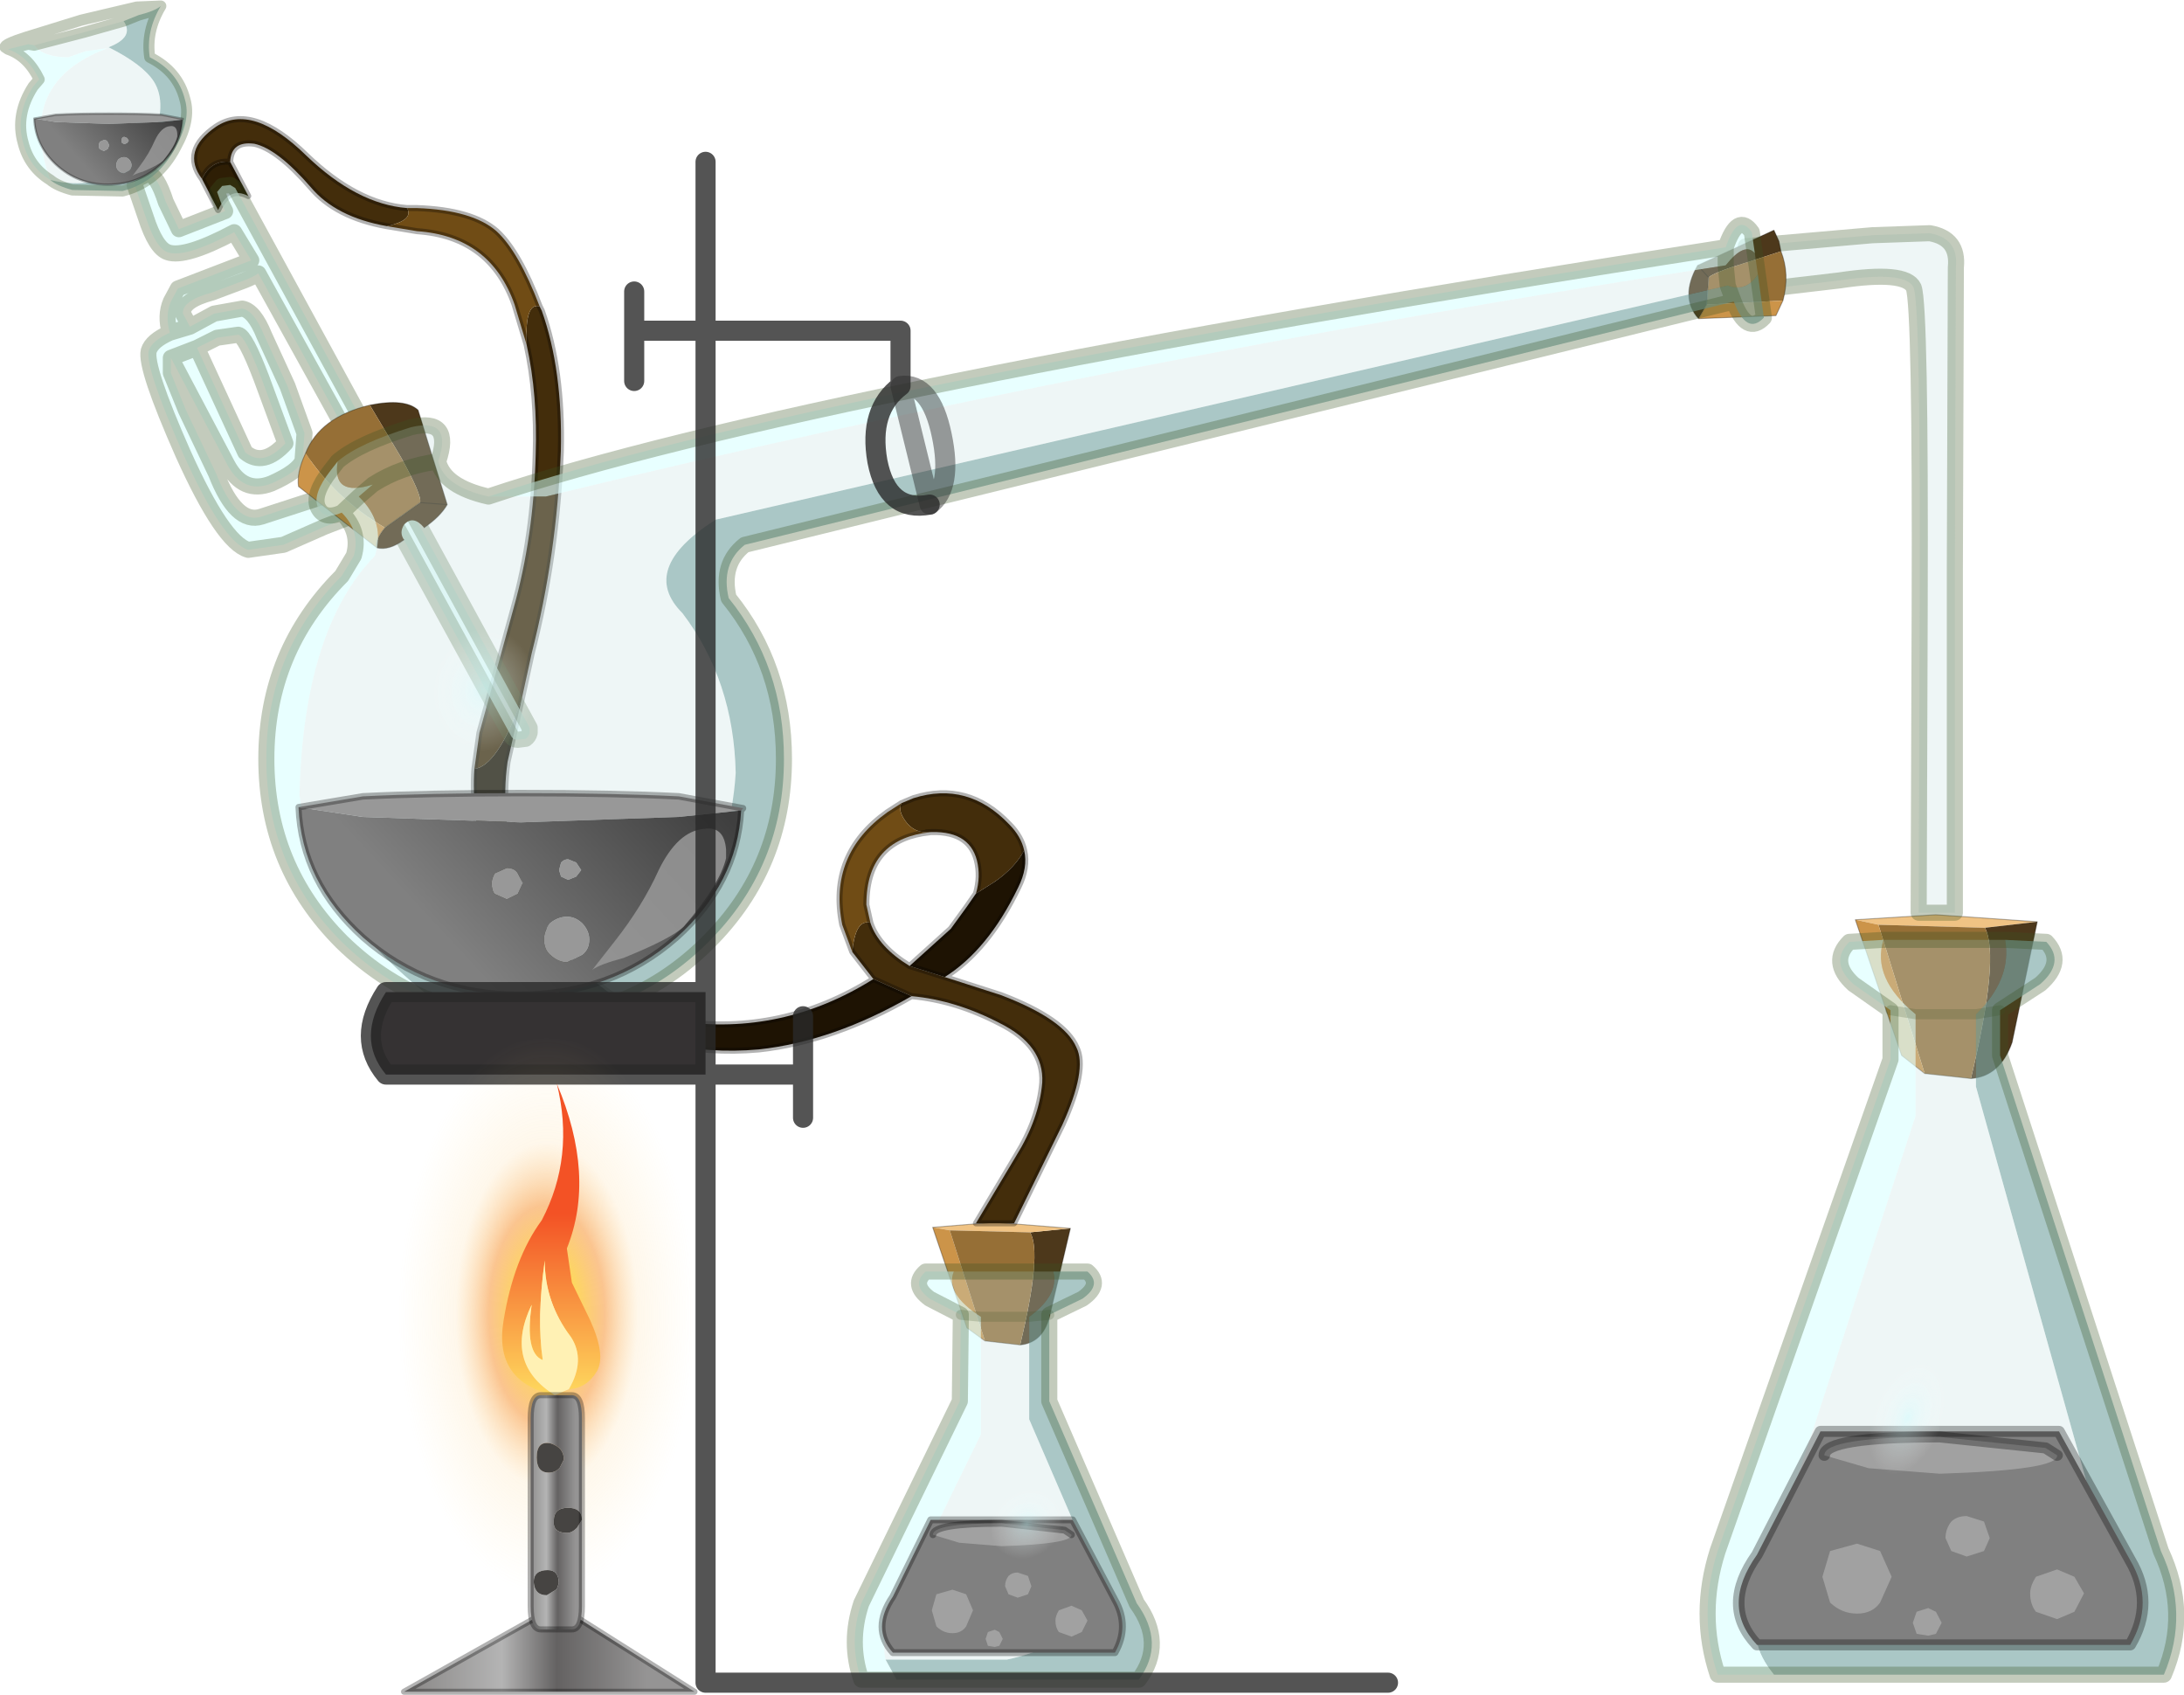 <?xml version="1.0" encoding="UTF-8" standalone="no"?>
<svg xmlns:xlink="http://www.w3.org/1999/xlink" height="84.3px" width="108.65px" xmlns="http://www.w3.org/2000/svg">
  <g transform="matrix(1.0, 0.0, 0.0, 1.0, 51.7, 83.65)">
    <use height="38.2" transform="matrix(1.0, 0.0, 0.0, 1.0, 32.85, -38.15)" width="24.1" xlink:href="#decoration92-shape0"/>
    <use height="6.1" id="decoration92-Couleur1_A3468E" filter="url(#decoration92-filter1)" transform="matrix(1.914, 0.0, 0.0, 1.831, 34.463, -12.725)" width="10.8" xlink:href="#decoration92-sprite0"/>
    <use height="23.15" transform="matrix(1.0, 0.0, 0.0, 1.0, -9.6, -22.85)" width="15.6" xlink:href="#decoration92-shape2"/>
    <use height="6.1" id="decoration92-Couleur0_55A80F" filter="url(#decoration92-filter0)" transform="matrix(1.139, 0.0, 0.0, 1.139, -8.021, -8.221)" width="10.8" xlink:href="#decoration92-sprite0"/>
    <use height="61.0" transform="matrix(1.0, 0.0, 0.0, 1.0, -51.7, -83.65)" width="97.7" xlink:href="#decoration92-shape3"/>
    <use height="9.6" id="decoration92-Couleur3_C26900" filter="url(#decoration92-filter3)" transform="matrix(0.335, 0.0, 0.0, 0.38, -50.05, -78.057)" width="22.4" xlink:href="#decoration92-sprite1"/>
    <use height="9.6" id="decoration92-Couleur2_34C4A0" filter="url(#decoration92-filter2)" transform="matrix(1.001, 0.0, 0.0, 1.079, -37, -44.362)" width="22.4" xlink:href="#decoration92-sprite1"/>
    <use height="76.65" transform="matrix(1.0, 0.0, 0.0, 1.0, -33.75, -76.1)" width="51.6" xlink:href="#decoration92-shape5"/>
    <use height="0.0" transform="matrix(0.05, 0.025, -0.014, 0.101, -26.05, -25.05)" width="0.0" xlink:href="#decoration92-sprite2"/>
    <use height="15.05" transform="matrix(1.0, 0.0, 0.0, 1.0, -31.75, -14.4)" width="14.75" xlink:href="#decoration92-shape6"/>
    <use height="116.85" transform="matrix(0.011, -0.037, 0.053, 0.019, -31.675, -46.397)" width="220.6" xlink:href="#decoration92-sprite3"/>
    <use height="116.85" transform="matrix(0.01, -0.021, 0.035, 0.012, -3.575, -6.256)" width="220.6" xlink:href="#decoration92-sprite3"/>
    <use height="116.85" transform="matrix(0.013, -0.035, 0.035, 0.012, 39.931, -10.041)" width="220.6" xlink:href="#decoration92-sprite3"/>
  </g>
  <defs>
    <g id="decoration92-shape0" transform="matrix(1.0, 0.0, 0.0, 1.0, -32.85, 38.15)">
      <path d="M40.6 -37.9 L44.6 -38.15 49.65 -37.8 47.05 -37.5 41.75 -37.65 40.6 -37.9" fill="#f0c384" fill-rule="evenodd" stroke="none"/>
      <path d="M47.05 -37.5 L49.65 -37.8 48.4 -31.8 Q47.8 -30.1 46.35 -30.0 47.8 -36.05 47.05 -37.5" fill="#4d381b" fill-rule="evenodd" stroke="none"/>
      <path d="M41.75 -37.65 L47.05 -37.5 Q47.8 -36.05 46.35 -30.0 L44.05 -30.25 41.75 -37.65" fill="#966f36" fill-rule="evenodd" stroke="none"/>
      <path d="M40.6 -37.9 L41.75 -37.65 44.05 -30.25 42.9 -31.15 40.6 -37.9" fill="#cc9449" fill-rule="evenodd" stroke="none"/>
      <path d="M49.65 -37.8 L44.6 -38.15 40.6 -37.9 M49.65 -37.8 L48.4 -31.8 Q47.8 -30.1 46.35 -30.0 L44.05 -30.25 42.9 -31.15 40.6 -37.9" fill="none" stroke="#000000" stroke-linecap="round" stroke-linejoin="round" stroke-opacity="0.302" stroke-width="0.05"/>
      <path d="M48.05 -36.9 L50.1 -36.8 Q51.05 -35.8 49.8 -34.7 L47.8 -33.4 47.8 -31.15 55.8 -6.5 Q57.25 -3.4 55.95 -0.35 L36.55 -0.35 Q35.85 -1.2 35.7 -2.0 L45.35 -2.0 Q53.15 -3.65 52.25 -9.4 L46.6 -29.6 46.6 -33.2 Q48.4 -34.95 48.05 -36.9 M47.8 -33.4 L46.6 -33.2 47.8 -33.4" fill="#7eaaa8" fill-opacity="0.659" fill-rule="evenodd" stroke="none"/>
      <path d="M36.55 -0.35 L33.75 -0.35 Q32.75 -3.35 33.75 -6.5 L42.35 -30.95 42.35 -33.4 40.5 -34.7 Q39.3 -35.8 40.3 -36.8 L42.0 -36.9 Q41.4 -35.0 43.6 -33.2 L43.6 -28.15 36.1 -5.2 Q35.25 -3.55 35.7 -2.0 35.85 -1.2 36.55 -0.35 M42.35 -33.4 L43.6 -33.2 42.35 -33.4" fill="#defffe" fill-opacity="0.702" fill-rule="evenodd" stroke="none"/>
      <path d="M42.0 -36.9 L48.05 -36.9 Q48.4 -34.95 46.6 -33.2 L46.6 -29.6 52.25 -9.4 Q53.15 -3.65 45.35 -2.0 L35.7 -2.0 Q35.25 -3.55 36.1 -5.2 L43.6 -28.15 43.6 -33.2 Q41.4 -35.0 42.0 -36.9 M43.6 -33.2 L46.6 -33.2 43.6 -33.2" fill="#c7e3e2" fill-opacity="0.302" fill-rule="evenodd" stroke="none"/>
      <path d="M36.55 -0.35 L33.75 -0.35 Q32.75 -3.35 33.75 -6.5 L42.35 -30.95 42.35 -33.4 40.5 -34.7 Q39.3 -35.8 40.3 -36.8 L42.0 -36.9 48.05 -36.9 50.1 -36.8 Q51.05 -35.8 49.8 -34.7 L47.8 -33.4 47.8 -31.15 55.8 -6.5 Q57.25 -3.4 55.95 -0.35 L36.55 -0.35" fill="none" stroke="#3b5424" stroke-linecap="round" stroke-linejoin="round" stroke-opacity="0.302" stroke-width="0.8"/>
      <path d="M43.6 -33.2 L42.35 -33.4 M46.6 -33.2 L47.8 -33.4 M46.6 -33.2 L43.6 -33.2" fill="none" stroke="#3b5424" stroke-linecap="round" stroke-linejoin="round" stroke-opacity="0.2" stroke-width="0.5"/>
    </g>
    <g id="decoration92-sprite0" transform="matrix(1.0, 0.0, 0.0, 1.0, 0.15, 0.15)">
      <use height="6.1" transform="matrix(1.0, 0.0, 0.0, 1.0, -0.15, -0.15)" width="10.8" xlink:href="#decoration92-shape1"/>
    </g>
    <g id="decoration92-shape1" transform="matrix(1.0, 0.0, 0.0, 1.0, 0.15, 0.15)">
      <path d="M0.5 3.35 L2.15 0.0 8.35 0.0 10.2 3.5 Q10.85 4.65 10.2 5.8 L0.5 5.8 Q-0.45 4.75 0.5 3.35" fill="#808080" fill-rule="evenodd" stroke="none"/>
      <path d="M0.5 3.35 L2.15 0.0 8.35 0.0 10.2 3.5 Q10.85 4.65 10.2 5.8 L0.5 5.8 Q-0.45 4.75 0.5 3.35 Z" fill="none" stroke="#000000" stroke-linecap="round" stroke-linejoin="round" stroke-opacity="0.302" stroke-width="0.3"/>
      <path d="M2.25 0.65 Q2.25 0.15 5.25 0.15 L8.0 0.45 8.3 0.65 Q8.35 1.05 5.25 1.15 L3.4 1.0 2.25 0.65" fill="#a1a1a1" fill-rule="evenodd" stroke="none"/>
      <path d="M8.3 0.65 L8.0 0.45 5.25 0.15 Q2.25 0.15 2.25 0.65" fill="none" stroke="#000000" stroke-linecap="round" stroke-linejoin="round" stroke-opacity="0.302" stroke-width="0.3"/>
      <path d="M5.55 2.45 Q5.7 2.3 5.95 2.3 L6.4 2.45 6.55 2.9 6.4 3.25 5.95 3.4 5.55 3.25 5.4 2.9 Q5.4 2.65 5.55 2.45 M5.3 5.2 L5.15 5.5 4.95 5.55 4.65 5.5 4.55 5.2 4.65 4.9 4.95 4.8 5.15 4.9 5.3 5.2 M8.3 3.75 L8.75 3.95 9.0 4.4 8.75 4.9 8.3 5.1 7.75 4.9 Q7.6 4.7 7.6 4.4 7.6 4.2 7.75 3.95 L8.3 3.75 M2.2 3.95 L2.4 3.25 3.1 3.05 3.7 3.25 4.0 3.95 3.7 4.65 Q3.5 4.95 3.1 4.95 2.7 4.95 2.4 4.65 L2.2 3.95" fill="#a1a1a1" fill-rule="evenodd" stroke="none"/>
    </g>
    <g id="decoration92-shape2" transform="matrix(1.0, 0.0, 0.0, 1.0, 9.6, 22.85)">
      <path d="M1.55 -22.55 L0.5 -18.1 Q0.15 -16.85 -0.95 -16.75 0.15 -21.3 -0.45 -22.35 L1.55 -22.55" fill="#4d381b" fill-rule="evenodd" stroke="none"/>
      <path d="M-5.3 -22.6 L-2.25 -22.85 1.55 -22.55 -0.45 -22.35 -4.45 -22.45 -5.3 -22.6" fill="#f0c384" fill-rule="evenodd" stroke="none"/>
      <path d="M-2.7 -16.95 L-3.6 -17.6 -5.3 -22.6 -4.45 -22.45 -2.7 -16.95" fill="#cc9449" fill-rule="evenodd" stroke="none"/>
      <path d="M-0.95 -16.75 L-2.7 -16.95 -4.45 -22.45 -0.45 -22.35 Q0.15 -21.3 -0.95 -16.75" fill="#966f36" fill-rule="evenodd" stroke="none"/>
      <path d="M1.55 -22.55 L0.5 -18.1 Q0.15 -16.85 -0.95 -16.75 L-2.7 -16.95 -3.6 -17.6 -5.3 -22.6 -2.25 -22.85 1.55 -22.55 Z" fill="none" stroke="#000000" stroke-linecap="round" stroke-linejoin="round" stroke-opacity="0.302" stroke-width="0.05"/>
      <path d="M0.7 -20.4 L2.4 -20.4 Q3.15 -19.75 2.15 -19.05 L0.5 -18.25 0.5 -13.95 4.85 -3.9 Q6.3 -1.9 4.95 -0.1 L-7.1 -0.1 -7.65 -1.1 -1.6 -1.1 Q3.2 -2.15 2.65 -5.75 L-0.5 -13.05 -0.5 -18.15 Q1.0 -19.25 0.7 -20.4 M0.5 -18.25 L-0.5 -18.15 0.5 -18.25" fill="#7eaaa8" fill-opacity="0.659" fill-rule="evenodd" stroke="none"/>
      <path d="M-7.1 -0.1 L-8.85 -0.1 Q-9.5 -1.95 -8.85 -3.9 L-3.95 -13.95 -3.9 -18.25 -5.45 -19.05 Q-6.4 -19.75 -5.65 -20.4 L-4.25 -20.4 Q-4.7 -19.3 -2.9 -18.15 L-2.9 -12.3 -7.4 -3.1 Q-7.85 -2.05 -7.65 -1.1 L-7.1 -0.1 M-3.9 -18.25 L-2.9 -18.15 -3.9 -18.25" fill="#defffe" fill-opacity="0.702" fill-rule="evenodd" stroke="none"/>
      <path d="M-4.25 -20.4 L0.7 -20.4 Q1.0 -19.25 -0.5 -18.15 L-2.9 -18.15 -0.5 -18.15 -0.5 -13.05 2.65 -5.75 Q3.2 -2.15 -1.6 -1.1 L-7.65 -1.1 Q-7.85 -2.05 -7.4 -3.1 L-2.9 -12.3 -2.9 -18.15 Q-4.7 -19.3 -4.25 -20.4" fill="#c7e3e2" fill-opacity="0.302" fill-rule="evenodd" stroke="none"/>
      <path d="M0.7 -20.4 L2.4 -20.4 Q3.15 -19.75 2.15 -19.05 L0.5 -18.25 0.5 -13.95 4.85 -3.9 Q6.3 -1.9 4.95 -0.1 L-7.1 -0.1 -8.85 -0.1 Q-9.5 -1.95 -8.85 -3.9 L-3.95 -13.95 -3.9 -18.25 -5.45 -19.05 Q-6.4 -19.75 -5.65 -20.4 L-4.25 -20.4 0.7 -20.4" fill="none" stroke="#3b5424" stroke-linecap="round" stroke-linejoin="round" stroke-opacity="0.302" stroke-width="0.8"/>
      <path d="M-0.5 -18.15 L0.5 -18.25 M-0.5 -18.15 L-2.9 -18.15 -3.9 -18.25" fill="none" stroke="#3b5424" stroke-linecap="round" stroke-linejoin="round" stroke-opacity="0.2" stroke-width="0.5"/>
    </g>
    <g id="decoration92-shape3" transform="matrix(1.0, 0.0, 0.0, 1.0, 51.7, 83.65)">
      <path d="M44.3 -72.05 Q45.75 -71.8 45.6 -70.35 L45.55 -55.25 45.55 -38.25 43.75 -38.25 43.8 -53.3 Q43.85 -68.45 43.5 -69.35 43.1 -70.2 39.8 -69.7 L35.1 -69.15 35.15 -71.4 41.45 -71.95 44.3 -72.05" fill="#c7e3e2" fill-opacity="0.302" fill-rule="evenodd" stroke="none"/>
      <path d="M44.3 -72.05 L41.45 -71.95 35.15 -71.4 35.1 -69.15 39.8 -69.7 Q43.1 -70.2 43.5 -69.35 43.85 -68.45 43.8 -53.3 L43.75 -38.25 45.55 -38.25 45.55 -55.25 45.6 -70.35 Q45.75 -71.8 44.3 -72.05 Z" fill="none" stroke="#3b5424" stroke-linecap="round" stroke-linejoin="round" stroke-opacity="0.302" stroke-width="0.8"/>
      <path d="M-4.7 -35.05 L-1.9 -34.15 Q1.25 -32.95 1.85 -31.55 2.4 -30.45 1.15 -27.7 L-1.25 -22.8 -3.15 -22.8 -1.15 -26.15 Q0.0 -28.0 0.15 -29.8 0.25 -31.65 -1.95 -32.75 -4.15 -33.9 -6.35 -34.1 L-8.25 -34.95 -9.3 -36.3 Q-9.15 -37.95 -8.4 -37.75 -8.0 -36.55 -6.45 -35.6 L-4.7 -35.05 M-28.1 -45.4 L-27.85 -47.2 -26.15 -53.4 Q-25.15 -56.95 -25.05 -61.05 -24.95 -64.0 -25.5 -66.5 -25.6 -68.65 -24.85 -68.4 L-24.75 -68.2 Q-23.7 -65.25 -23.8 -61.2 -24.0 -56.05 -25.25 -51.15 L-25.75 -48.85 Q-26.95 -45.55 -28.1 -45.4 M-32.45 -72.4 Q-35.0 -72.85 -36.25 -74.35 -37.9 -76.25 -39.05 -76.5 -40.2 -76.65 -40.25 -75.6 -41.2 -75.7 -41.65 -74.75 -42.7 -76.15 -40.95 -77.35 -39.15 -78.55 -36.45 -75.9 -33.95 -73.5 -31.45 -73.3 -31.1 -72.7 -32.45 -72.4 M-6.85 -43.7 L-6.25 -43.95 Q-3.55 -44.8 -1.5 -42.65 -0.9 -42.05 -0.75 -41.35 -1.2 -40.5 -2.2 -39.8 L-3.15 -39.2 Q-2.9 -40.05 -3.1 -40.85 -3.5 -42.4 -5.6 -42.25 -6.25 -42.25 -6.65 -42.8 -7.05 -43.35 -6.85 -43.7" fill="#432d0b" fill-rule="evenodd" stroke="none"/>
      <path d="M-25.5 -66.5 L-26.1 -68.5 Q-27.3 -71.9 -30.95 -72.15 L-32.45 -72.4 Q-31.1 -72.7 -31.45 -73.3 L-30.95 -73.3 Q-28.2 -73.2 -27.0 -72.15 -25.9 -71.15 -24.85 -68.4 -25.6 -68.65 -25.5 -66.5 M-9.3 -36.3 L-9.8 -37.65 Q-10.5 -41.15 -7.55 -43.25 L-6.85 -43.7 Q-7.05 -43.35 -6.65 -42.8 -6.25 -42.25 -5.6 -42.25 L-5.45 -42.25 Q-6.9 -42.1 -7.7 -41.3 -8.6 -40.4 -8.6 -38.65 L-8.4 -37.75 Q-9.15 -37.95 -9.3 -36.3" fill="#704c15" fill-rule="evenodd" stroke="none"/>
      <path d="M-40.25 -75.6 L-39.35 -73.9 Q-40.3 -74.4 -40.85 -73.2 L-41.65 -74.75 Q-41.2 -75.7 -40.25 -75.6" fill="#2e1e05" fill-rule="evenodd" stroke="none"/>
      <path d="M-6.35 -34.1 Q-10.25 -31.85 -13.95 -31.45 -18.95 -31.0 -23.05 -33.7 -26.5 -35.9 -27.55 -40.2 -28.25 -43.25 -28.1 -45.4 -26.95 -45.55 -25.75 -48.85 L-26.45 -45.75 Q-26.65 -44.35 -26.5 -42.85 -25.75 -37.4 -21.3 -34.2 -19.7 -33.2 -17.95 -32.85 -12.8 -32.1 -8.25 -34.95 L-6.35 -34.1 M-0.75 -41.35 Q-0.55 -40.5 -1.05 -39.5 -2.55 -36.4 -4.7 -35.05 L-6.45 -35.6 -4.4 -37.45 -3.6 -38.55 -3.15 -39.2 -2.2 -39.8 Q-1.2 -40.5 -0.75 -41.35" fill="#1e1303" fill-rule="evenodd" stroke="none"/>
      <path d="M-4.7 -35.05 L-1.9 -34.15 Q1.25 -32.95 1.85 -31.55 2.4 -30.45 1.15 -27.7 L-1.25 -22.8 -3.15 -22.8 -1.15 -26.15 Q0.0 -28.0 0.15 -29.8 0.25 -31.65 -1.95 -32.75 -4.15 -33.9 -6.35 -34.1 -10.25 -31.85 -13.95 -31.45 -18.95 -31.0 -23.05 -33.7 -26.5 -35.9 -27.55 -40.2 -28.25 -43.25 -28.1 -45.4 L-27.85 -47.2 -26.15 -53.4 Q-25.15 -56.95 -25.05 -61.05 -24.95 -64.0 -25.5 -66.5 L-26.1 -68.5 Q-27.3 -71.9 -30.95 -72.15 L-32.45 -72.4 Q-35.0 -72.85 -36.25 -74.35 -37.9 -76.25 -39.05 -76.5 -40.2 -76.65 -40.25 -75.6 L-39.35 -73.9 Q-40.3 -74.4 -40.85 -73.2 L-41.65 -74.75 Q-42.7 -76.15 -40.95 -77.35 -39.15 -78.55 -36.45 -75.9 -33.95 -73.5 -31.45 -73.3 L-30.95 -73.3 Q-28.2 -73.2 -27.0 -72.15 -25.9 -71.15 -24.85 -68.4 L-24.75 -68.2 Q-23.7 -65.25 -23.8 -61.2 -24.0 -56.05 -25.25 -51.15 L-25.75 -48.85 -26.45 -45.75 Q-26.65 -44.35 -26.5 -42.85 -25.75 -37.4 -21.3 -34.2 -19.7 -33.2 -17.95 -32.85 -12.8 -32.1 -8.25 -34.95 L-9.3 -36.3 -9.8 -37.65 Q-10.5 -41.15 -7.55 -43.25 L-6.85 -43.7 -6.25 -43.95 Q-3.55 -44.8 -1.5 -42.65 -0.9 -42.05 -0.75 -41.35 -0.55 -40.5 -1.05 -39.5 -2.55 -36.4 -4.7 -35.05 L-6.45 -35.6 Q-8.0 -36.55 -8.4 -37.75 L-8.6 -38.65 Q-8.6 -40.4 -7.7 -41.3 -6.9 -42.1 -5.45 -42.25 L-5.6 -42.25 M-6.45 -35.6 L-4.4 -37.45 -3.6 -38.55 -3.15 -39.2 Q-2.9 -40.05 -3.1 -40.85 -3.5 -42.4 -5.6 -42.25 M-6.35 -34.1 L-8.25 -34.95 M-41.65 -74.75 Q-41.2 -75.7 -40.25 -75.6" fill="none" stroke="#000000" stroke-linecap="round" stroke-linejoin="round" stroke-opacity="0.302" stroke-width="0.3"/>
      <path d="M-40.0 -74.3 L-25.35 -47.45 -25.35 -47.2 Q-25.4 -47.0 -25.55 -46.9 L-25.95 -46.85 Q-26.15 -46.85 -26.25 -47.0 L-32.65 -58.7 Q-33.3 -58.3 -35.55 -57.45 L-37.6 -56.55 -39.35 -56.3 Q-40.6 -56.65 -42.6 -61.1 -44.5 -65.4 -44.3 -66.2 -44.15 -66.7 -43.25 -67.1 -43.5 -67.95 -43.2 -68.65 L-42.85 -69.3 -39.2 -70.7 -40.05 -72.1 Q-42.5 -70.8 -43.35 -71.1 -43.95 -71.3 -44.45 -72.85 L-45.0 -74.45 -44.95 -74.7 -44.35 -75.0 Q-43.9 -75.0 -43.45 -73.6 L-42.8 -72.25 -40.5 -73.15 -40.7 -73.55 -40.9 -74.1 -40.65 -74.4 -40.25 -74.45 -40.0 -74.3 M-38.55 -66.95 L-37.4 -64.45 -36.55 -62.1 -36.65 -60.75 Q-36.85 -60.2 -38.2 -59.6 -39.6 -59.05 -40.4 -60.55 L-43.2 -65.85 -43.2 -65.1 -42.45 -63.25 -40.95 -60.1 Q-39.95 -57.55 -38.7 -57.95 L-33.15 -59.75 -38.85 -70.05 Q-39.05 -69.9 -39.55 -69.7 L-41.15 -69.1 Q-42.65 -68.7 -42.6 -68.05 L-42.25 -67.4 -41.05 -68.05 -39.65 -68.3 Q-39.05 -68.2 -38.55 -66.95 M-39.85 -67.0 L-40.9 -66.85 -41.9 -66.35 -39.5 -61.15 Q-38.6 -60.4 -37.5 -61.6 L-38.7 -64.85 Q-39.5 -66.95 -39.85 -67.0 M-43.25 -67.1 L-42.25 -67.4 -43.25 -67.1 M-43.2 -65.85 L-41.9 -66.35 -43.2 -65.85" fill="#defffe" fill-opacity="0.694" fill-rule="evenodd" stroke="none"/>
      <path d="M-40.0 -74.3 L-25.35 -47.45 -25.35 -47.2 Q-25.4 -47.0 -25.55 -46.9 L-25.95 -46.85 Q-26.15 -46.85 -26.25 -47.0 L-32.65 -58.7 Q-33.3 -58.3 -35.55 -57.45 L-37.6 -56.55 -39.35 -56.3 Q-40.6 -56.65 -42.6 -61.1 -44.5 -65.4 -44.3 -66.2 -44.15 -66.7 -43.25 -67.1 -43.5 -67.95 -43.2 -68.65 L-42.85 -69.3 -39.2 -70.7 -40.05 -72.1 Q-42.5 -70.8 -43.35 -71.1 -43.95 -71.3 -44.45 -72.85 L-45.0 -74.45 -44.95 -74.7 -44.35 -75.0 Q-43.9 -75.0 -43.45 -73.6 L-42.8 -72.25 -40.5 -73.15 -40.7 -73.55 -40.9 -74.1 -40.65 -74.4 -40.25 -74.45 -40.0 -74.3 M-38.55 -66.95 L-37.4 -64.45 -36.55 -62.1 -36.65 -60.75 Q-36.85 -60.2 -38.2 -59.6 -39.6 -59.05 -40.4 -60.55 L-43.2 -65.85 -43.2 -65.1 -42.45 -63.25 -40.95 -60.1 Q-39.95 -57.55 -38.7 -57.95 L-33.15 -59.75 -38.85 -70.05 Q-39.05 -69.9 -39.55 -69.7 L-41.15 -69.1 Q-42.65 -68.7 -42.6 -68.05 L-42.25 -67.4 -41.05 -68.05 -39.65 -68.3 Q-39.05 -68.2 -38.55 -66.95 M-39.85 -67.0 L-40.9 -66.85 -41.9 -66.35 -39.5 -61.15 Q-38.6 -60.4 -37.5 -61.6 L-38.7 -64.85 Q-39.5 -66.95 -39.85 -67.0 M-41.9 -66.35 L-43.2 -65.85 M-42.25 -67.4 L-43.25 -67.1" fill="none" stroke="#3b5424" stroke-linecap="round" stroke-linejoin="round" stroke-opacity="0.302" stroke-width="0.8"/>
      <path d="M-33.3 -63.5 Q-31.55 -63.85 -30.9 -63.25 L-29.45 -58.55 Q-29.8 -57.95 -30.6 -57.4 -31.15 -58.05 -31.6 -57.55 -31.85 -57.15 -31.6 -56.8 -32.35 -56.25 -32.95 -56.4 -33.05 -56.8 -32.55 -57.4 L-30.8 -58.65 Q-30.7 -59.0 -31.75 -60.9 L-33.3 -63.5 M-29.45 -58.55 L-30.8 -58.65 -29.45 -58.55" fill="#4d381b" fill-rule="evenodd" stroke="none"/>
      <path d="M-36.5 -61.1 Q-35.8 -62.9 -33.3 -63.5 L-31.75 -60.9 Q-30.7 -59.0 -30.8 -58.65 L-32.55 -57.4 Q-35.0 -58.85 -36.5 -61.1" fill="#966f36" fill-rule="evenodd" stroke="none"/>
      <path d="M-32.95 -56.4 L-36.85 -59.45 Q-36.95 -60.15 -36.5 -61.1 -35.0 -58.85 -32.55 -57.4 -33.05 -56.8 -32.95 -56.4" fill="#cc9449" fill-rule="evenodd" stroke="none"/>
      <path d="M-33.3 -63.5 Q-31.55 -63.85 -30.9 -63.25 L-29.45 -58.55 Q-29.8 -57.95 -30.6 -57.4 M-31.6 -56.8 Q-32.35 -56.25 -32.95 -56.4 L-36.85 -59.45 Q-36.95 -60.15 -36.5 -61.1 -35.8 -62.9 -33.3 -63.5 M-30.8 -58.65 L-29.45 -58.55 M-30.8 -58.65 L-32.55 -57.4 Q-33.05 -56.8 -32.95 -56.4" fill="none" stroke="#000000" stroke-linecap="round" stroke-linejoin="round" stroke-opacity="0.302" stroke-width="0.05"/>
      <path d="M32.75 -70.45 L36.55 -72.2 36.8 -71.65 36.9 -71.15 35.2 -70.6 Q33.55 -70.1 33.3 -69.85 L32.75 -70.45 33.3 -69.85 33.2 -68.5 32.8 -67.8 Q31.85 -68.85 32.75 -70.45" fill="#4d381b" fill-rule="evenodd" stroke="none"/>
      <path d="M33.3 -69.85 Q33.55 -70.1 35.2 -70.6 L36.9 -71.15 Q37.35 -70.0 37.0 -68.7 L33.2 -68.5 33.3 -69.85" fill="#966f36" fill-rule="evenodd" stroke="none"/>
      <path d="M37.0 -68.7 L36.65 -67.95 32.8 -67.8 33.2 -68.5 37.0 -68.7" fill="#cc9449" fill-rule="evenodd" stroke="none"/>
      <path d="M36.9 -71.15 L36.8 -71.65 36.55 -72.2 32.75 -70.45 33.3 -69.85 M36.9 -71.15 Q37.35 -70.0 37.0 -68.7 L36.65 -67.95 32.8 -67.8 Q31.85 -68.85 32.75 -70.45 M33.2 -68.5 L33.3 -69.85 M33.2 -68.5 L32.8 -67.8" fill="none" stroke="#000000" stroke-linecap="round" stroke-linejoin="round" stroke-opacity="0.302" stroke-width="0.05"/>
      <path d="M34.15 -71.35 Q34.75 -73.1 35.45 -72.1 L35.6 -71.05 Q35.1 -71.65 34.15 -70.45 L34.15 -71.35 34.15 -70.45 Q3.15 -65.7 -24.55 -58.95 L-27.4 -58.95 Q-11.55 -64.25 34.15 -71.35 M-29.9 -33.75 Q-32.55 -34.7 -34.7 -36.8 -38.45 -40.55 -38.45 -45.9 -38.45 -51.25 -34.7 -55.0 L-34.1 -56.0 Q-33.75 -57.2 -34.7 -58.15 -35.6 -57.75 -35.9 -58.45 -36.15 -59.1 -35.25 -60.25 L-34.9 -60.7 Q-35.2 -58.9 -33.15 -59.55 L-33.85 -58.95 -34.7 -58.15 -33.85 -58.95 Q-32.5 -57.65 -33.05 -56.0 -36.6 -52.35 -36.8 -44.1 -36.35 -41.05 -34.45 -38.3 -32.8 -35.95 -29.9 -33.75" fill="#defffe" fill-opacity="0.702" fill-rule="evenodd" stroke="none"/>
      <path d="M34.15 -70.45 Q35.1 -71.65 35.6 -71.05 L35.75 -70.0 Q35.15 -69.1 34.25 -69.45 L34.15 -70.45 34.25 -69.45 -16.1 -57.8 Q-19.95 -55.35 -17.75 -53.15 -15.2 -49.8 -15.1 -45.2 -15.6 -37.6 -22.2 -35.65 -28.55 -34.8 -34.45 -38.3 -36.35 -41.05 -36.8 -44.1 -36.6 -52.35 -33.05 -56.0 -32.5 -57.65 -33.85 -58.95 L-33.15 -59.55 Q-35.2 -58.9 -34.9 -60.7 -33.85 -61.6 -31.25 -62.4 -29.15 -62.9 -29.9 -60.7 -29.6 -59.45 -27.4 -58.95 L-24.55 -58.95 Q3.15 -65.7 34.15 -70.45 M-29.9 -60.7 Q-31.75 -60.45 -33.15 -59.55 -31.75 -60.45 -29.9 -60.7" fill="#c7e3e2" fill-opacity="0.302" fill-rule="evenodd" stroke="none"/>
      <path d="M35.75 -70.0 L36.05 -67.85 Q35.2 -66.95 34.55 -68.65 L-14.65 -56.55 Q-15.85 -55.6 -15.45 -53.9 -12.7 -50.5 -12.7 -45.9 -12.7 -40.55 -16.45 -36.8 -20.25 -33.0 -25.55 -33.0 -27.85 -33.0 -29.9 -33.75 -32.8 -35.95 -34.45 -38.3 -28.55 -34.8 -22.2 -35.65 -15.6 -37.6 -15.1 -45.2 -15.2 -49.8 -17.75 -53.15 -19.95 -55.35 -16.1 -57.8 L34.25 -69.45 Q35.15 -69.1 35.75 -70.0 M34.55 -68.65 L34.25 -69.45 34.55 -68.65" fill="#7eaaa8" fill-opacity="0.659" fill-rule="evenodd" stroke="none"/>
      <path d="M35.6 -71.05 L35.45 -72.1 Q34.75 -73.1 34.15 -71.35 L34.15 -70.45 34.25 -69.45 34.55 -68.65 -14.65 -56.55 Q-15.85 -55.6 -15.45 -53.9 -12.7 -50.5 -12.7 -45.9 -12.7 -40.55 -16.45 -36.8 -20.25 -33.0 -25.55 -33.0 -27.85 -33.0 -29.9 -33.75 -32.55 -34.7 -34.7 -36.8 -38.45 -40.55 -38.45 -45.9 -38.45 -51.25 -34.7 -55.0 L-34.1 -56.0 Q-33.75 -57.2 -34.7 -58.15 -35.6 -57.75 -35.9 -58.45 -36.15 -59.1 -35.25 -60.25 L-34.9 -60.7 Q-33.85 -61.6 -31.25 -62.4 -29.15 -62.9 -29.9 -60.7 -29.6 -59.45 -27.4 -58.95 -11.55 -64.25 34.15 -71.35 M35.6 -71.05 L35.75 -70.0 36.05 -67.85 Q35.2 -66.95 34.55 -68.65 M-33.85 -58.95 L-33.15 -59.55 Q-31.75 -60.45 -29.9 -60.7 M-34.7 -58.15 L-33.85 -58.95" fill="none" stroke="#3b5424" stroke-linecap="round" stroke-linejoin="round" stroke-opacity="0.302" stroke-width="0.8"/>
      <path d="M-43.7 -83.35 Q-44.45 -82.1 -44.25 -80.8 -42.85 -80.1 -42.5 -78.7 -42.2 -77.7 -42.95 -76.35 -43.85 -74.6 -45.6 -74.15 L-48.1 -74.2 Q-48.85 -74.4 -49.2 -74.7 -47.35 -74.25 -45.75 -75.05 -44.4 -75.65 -44.15 -76.55 -43.35 -78.5 -44.05 -79.6 -44.6 -80.45 -46.3 -81.3 -45.0 -81.8 -45.55 -82.6 L-44.8 -82.9 Q-44.0 -83.1 -43.7 -83.35" fill="#7eaaa8" fill-opacity="0.659" fill-rule="evenodd" stroke="none"/>
      <path d="M-50.0 -81.4 L-47.5 -82.05 -45.55 -82.6 Q-45.0 -81.8 -46.3 -81.3 -44.6 -80.45 -44.05 -79.6 -43.35 -78.5 -44.15 -76.55 -44.4 -75.65 -45.75 -75.05 -47.35 -74.25 -49.2 -74.7 -50.95 -79.55 -46.35 -81.25 L-47.45 -81.1 -48.3 -80.8 Q-49.55 -80.8 -50.0 -81.4" fill="#c7e3e2" fill-opacity="0.302" fill-rule="evenodd" stroke="none"/>
      <path d="M-49.2 -74.7 Q-50.25 -75.35 -50.55 -76.55 -50.95 -77.95 -50.05 -79.35 L-49.75 -79.7 Q-50.3 -80.85 -51.3 -81.2 L-50.3 -81.45 -50.0 -81.4 Q-49.55 -80.8 -48.3 -80.8 L-47.45 -81.1 -46.35 -81.25 Q-50.95 -79.55 -49.2 -74.7" fill="#defffe" fill-opacity="0.702" fill-rule="evenodd" stroke="none"/>
      <path d="M-51.3 -81.2 L-51.45 -81.3 Q-51.5 -81.45 -50.4 -81.8 L-47.65 -82.65 -44.9 -83.3 -43.7 -83.35 Q-44.45 -82.1 -44.25 -80.8 -42.85 -80.1 -42.5 -78.7 -42.2 -77.7 -42.95 -76.35 -43.85 -74.6 -45.6 -74.15 L-48.1 -74.2 Q-48.85 -74.4 -49.2 -74.7 -50.25 -75.35 -50.55 -76.55 -50.95 -77.95 -50.05 -79.35 L-49.75 -79.7 Q-50.3 -80.85 -51.3 -81.2 L-50.3 -81.45 -50.0 -81.4 -47.5 -82.05 -45.55 -82.6 -44.8 -82.9 Q-44.0 -83.1 -43.7 -83.35" fill="none" stroke="#3b5424" stroke-linecap="round" stroke-linejoin="round" stroke-opacity="0.302" stroke-width="0.55"/>
    </g>
    <g id="decoration92-sprite1" transform="matrix(1.0, 0.0, 0.0, 1.0, 0.15, 0.15)">
      <use height="9.6" transform="matrix(1.0, 0.0, 0.0, 1.0, -0.15, -0.15)" width="22.4" xlink:href="#decoration92-shape4"/>
    </g>
    <g id="decoration92-shape4" transform="matrix(1.0, 0.0, 0.0, 1.0, 0.15, 0.15)">
      <path d="M0.0 0.65 L3.2 0.15 Q6.45 0.0 11.05 0.0 15.65 0.0 18.9 0.15 L22.1 0.7 22.0 0.8 18.9 1.1 11.05 1.35 3.2 1.1 0.0 0.65 M10.9 3.7 L11.15 4.15 10.9 4.65 10.35 4.9 9.75 4.65 Q9.6 4.5 9.6 4.15 9.6 3.95 9.75 3.7 L10.35 3.45 Q10.75 3.45 10.9 3.7 M14.1 6.0 Q14.45 6.35 14.45 6.75 14.45 7.2 14.1 7.45 L13.35 7.8 Q12.9 7.8 12.5 7.45 12.2 7.2 12.2 6.75 12.2 6.35 12.5 6.0 12.9 5.7 13.35 5.7 13.75 5.7 14.1 6.0 M12.95 3.55 L13.05 3.2 Q13.2 3.05 13.4 3.05 L13.8 3.2 14.05 3.55 13.8 3.85 13.4 4.0 13.05 3.85 12.95 3.55" fill="#989898" fill-rule="evenodd" stroke="none"/>
      <path d="M22.0 0.8 Q21.8 4.15 18.8 6.65 15.55 9.3 10.95 9.3 6.45 9.3 3.2 6.65 0.15 4.1 0.0 0.65 L3.2 1.1 11.05 1.35 18.9 1.1 22.0 0.8 M12.95 3.55 L13.05 3.85 13.4 4.0 13.8 3.85 14.05 3.55 13.8 3.2 13.4 3.05 Q13.2 3.05 13.05 3.2 L12.95 3.55 M14.1 6.0 Q13.75 5.7 13.35 5.7 12.9 5.7 12.5 6.0 12.2 6.35 12.2 6.75 12.2 7.2 12.5 7.45 12.9 7.8 13.35 7.8 L14.1 7.45 Q14.45 7.2 14.45 6.75 14.45 6.35 14.1 6.0 M10.9 3.7 Q10.75 3.45 10.35 3.45 L9.75 3.7 Q9.6 3.95 9.6 4.15 9.6 4.5 9.75 4.65 L10.35 4.9 10.9 4.65 11.15 4.15 10.9 3.7" fill="url(#decoration92-gradient0)" fill-rule="evenodd" stroke="none"/>
      <path d="M0.0 0.65 L3.2 0.15 Q6.45 0.0 11.05 0.0 15.65 0.0 18.9 0.15 L22.1 0.7 22.0 0.8 Q21.8 4.15 18.8 6.65 15.55 9.3 10.95 9.3 6.45 9.3 3.2 6.65 0.15 4.1 0.0 0.65 Z" fill="none" stroke="#000000" stroke-linecap="round" stroke-linejoin="round" stroke-opacity="0.302" stroke-width="0.3"/>
      <path d="M19.15 6.15 Q18.55 6.7 16.15 7.6 14.95 7.9 14.6 8.15 L15.7 6.85 Q17.1 5.2 17.9 3.55 18.85 1.75 20.15 1.65 21.15 1.5 21.25 2.6 L21.25 3.0 Q20.95 4.2 19.15 6.15" fill="#989898" fill-opacity="0.859" fill-rule="evenodd" stroke="none"/>
    </g>
    <linearGradient gradientTransform="matrix(0.007, -0.005, 0.004, 0.004, 14.25, 3.85)" gradientUnits="userSpaceOnUse" id="decoration92-gradient0" spreadMethod="pad" x1="-819.2" x2="819.2">
      <stop offset="0.004" stop-color="#808080"/>
      <stop offset="1.0" stop-color="#3f3f3f"/>
    </linearGradient>
    <g id="decoration92-shape5" transform="matrix(1.0, 0.0, 0.0, 1.0, 33.75, 76.1)">
      <path d="M-16.6 -34.3 L-16.6 -30.2 -32.5 -30.2 Q-34.0 -32.0 -32.5 -34.3 L-16.6 -34.3" fill="#353233" fill-rule="evenodd" stroke="none"/>
      <path d="M-5.45 -58.55 Q-7.55 -58.15 -8.05 -60.7 -8.5 -63.25 -6.9 -64.45 L-6.9 -67.2 -16.6 -67.2 -16.6 -34.3 -16.6 -30.2 -11.75 -30.2 -11.75 -33.1 M-16.6 -67.2 L-20.15 -67.2 -20.15 -64.7 M-20.15 -69.15 L-20.15 -67.2 M-16.6 -67.2 L-16.6 -75.6 M-11.75 -30.2 L-11.75 -28.05 M-16.6 -30.2 L-32.5 -30.2 Q-34.0 -32.0 -32.5 -34.3 L-16.6 -34.3 M-16.6 -30.2 L-16.6 0.05 17.35 0.05" fill="none" stroke="#2a2a2a" stroke-linecap="round" stroke-linejoin="round" stroke-opacity="0.8" stroke-width="1.0"/>
      <path d="M-6.9 -64.45 Q-5.4 -64.65 -4.85 -62.0 -4.3 -59.4 -5.45 -58.55 Z" fill="none" stroke="#2a2a2a" stroke-linecap="round" stroke-linejoin="round" stroke-opacity="0.459" stroke-width="1.0"/>
      <path d="M-32.5 -18.25 Q-32.5 -23.95 -30.15 -28.0 -27.85 -32.0 -24.5 -32.0 -21.25 -32.0 -18.9 -28.0 -16.55 -23.95 -16.55 -18.25 -16.55 -12.55 -18.9 -8.5 -21.25 -4.5 -24.5 -4.5 -27.85 -4.5 -30.15 -8.5 -32.5 -12.55 -32.5 -18.25" fill="url(#decoration92-gradient1)" fill-rule="evenodd" stroke="none"/>
      <path d="M-24.1 -14.25 Q-27.15 -14.9 -26.65 -17.95 -26.15 -21.05 -24.75 -22.95 -23.1 -26.1 -24.0 -29.75 -22.05 -25.15 -23.5 -21.55 L-23.25 -19.85 -22.35 -18.0 Q-21.55 -16.25 -22.0 -15.45 -22.5 -14.6 -23.4 -14.55 -22.55 -16.0 -23.3 -17.15 -24.6 -18.85 -24.6 -20.95 -25.0 -18.05 -24.7 -16.0 -25.6 -16.35 -25.25 -18.75 -26.65 -15.85 -24.1 -14.25" fill="url(#decoration92-gradient2)" fill-rule="evenodd" stroke="none"/>
      <path d="M-23.4 -14.55 L-24.1 -14.25 Q-26.65 -15.85 -25.25 -18.75 -25.6 -16.35 -24.7 -16.0 -25.0 -18.05 -24.6 -20.95 -24.6 -18.85 -23.3 -17.15 -22.55 -16.0 -23.4 -14.55" fill="#fff1b4" fill-rule="evenodd" stroke="none"/>
    </g>
    <radialGradient cx="0" cy="0" gradientTransform="matrix(0.009, 0.0, 0.0, 0.017, -24.5, -18.25)" gradientUnits="userSpaceOnUse" id="decoration92-gradient1" r="819.2" spreadMethod="pad">
      <stop offset="0.0" stop-color="#fffdf5" stop-opacity="0.878"/>
      <stop offset="0.149" stop-color="#ffd202" stop-opacity="0.702"/>
      <stop offset="0.392" stop-color="#f79331" stop-opacity="0.541"/>
      <stop offset="0.616" stop-color="#fcc86f" stop-opacity="0.141"/>
      <stop offset="1.0" stop-color="#ffdd87" stop-opacity="0.0"/>
    </radialGradient>
    <linearGradient gradientTransform="matrix(0.0, 0.006, -0.006, 0.0, -24.6, -18.35)" gradientUnits="userSpaceOnUse" id="decoration92-gradient2" spreadMethod="pad" x1="-819.2" x2="819.2">
      <stop offset="0.0" stop-color="#f35225"/>
      <stop offset="0.988" stop-color="#ffe362"/>
    </linearGradient>
    <g id="decoration92-shape6" transform="matrix(1.0, 0.0, 0.0, 1.0, 31.75, 14.4)">
      <path d="M-17.15 0.5 L-31.6 0.5 -23.95 -3.8 -17.15 0.5" fill="url(#decoration92-gradient3)" fill-rule="evenodd" stroke="none"/>
      <path d="M-17.15 0.5 L-23.95 -3.8 -31.6 0.5 -17.15 0.5 Z" fill="none" stroke="#000000" stroke-linecap="round" stroke-linejoin="round" stroke-opacity="0.302" stroke-width="0.3"/>
      <path d="M-22.75 -8.05 L-22.75 -3.75 Q-22.75 -2.6 -23.25 -2.6 L-24.8 -2.6 Q-25.3 -2.6 -25.3 -3.75 L-25.3 -13.1 Q-25.3 -14.25 -24.8 -14.25 L-23.25 -14.25 Q-22.75 -14.25 -22.75 -13.1 L-22.75 -8.05 Q-22.75 -8.65 -23.45 -8.65 -24.15 -8.65 -24.15 -8.0 -24.2 -7.4 -23.5 -7.4 -23.25 -7.4 -23.0 -7.65 L-22.75 -8.05 M-24.45 -5.55 Q-25.15 -5.55 -25.15 -4.95 -25.1 -4.3 -24.5 -4.3 L-24.0 -4.6 -23.9 -4.9 Q-23.9 -5.55 -24.45 -5.55 M-24.4 -10.4 Q-24.05 -10.4 -23.85 -10.65 L-23.65 -11.05 Q-23.65 -11.65 -24.3 -11.85 -25.0 -12.0 -25.0 -11.15 -25.0 -10.4 -24.4 -10.4" fill="url(#decoration92-gradient4)" fill-rule="evenodd" stroke="none"/>
      <path d="M-22.75 -8.05 L-23.0 -7.65 Q-23.25 -7.4 -23.5 -7.4 -24.2 -7.4 -24.15 -8.0 -24.15 -8.65 -23.45 -8.65 -22.75 -8.65 -22.75 -8.05 M-24.4 -10.4 Q-25.0 -10.4 -25.0 -11.15 -25.0 -12.0 -24.3 -11.85 -23.65 -11.65 -23.65 -11.05 L-23.85 -10.65 Q-24.05 -10.4 -24.4 -10.4 M-24.45 -5.55 Q-23.9 -5.55 -23.9 -4.9 L-24.0 -4.6 -24.5 -4.3 Q-25.1 -4.3 -25.15 -4.95 -25.15 -5.55 -24.45 -5.55" fill="#464442" fill-rule="evenodd" stroke="none"/>
      <path d="M-22.75 -8.05 L-22.75 -13.1 Q-22.75 -14.25 -23.25 -14.25 L-24.8 -14.25 Q-25.3 -14.25 -25.3 -13.1 L-25.3 -3.75 Q-25.3 -2.6 -24.8 -2.6 L-23.25 -2.6 Q-22.75 -2.6 -22.75 -3.75 L-22.75 -8.05 Z" fill="none" stroke="#000000" stroke-linecap="round" stroke-linejoin="round" stroke-opacity="0.302" stroke-width="0.3"/>
    </g>
    <linearGradient gradientTransform="matrix(0.01, 0.0, 0.0, 0.003, -24.4, -1.65)" gradientUnits="userSpaceOnUse" id="decoration92-gradient3" spreadMethod="pad" x1="-819.2" x2="819.2">
      <stop offset="0.008" stop-color="#807e7d"/>
      <stop offset="0.357" stop-color="#b4b4b4"/>
      <stop offset="0.525" stop-color="#646262"/>
      <stop offset="0.796" stop-color="#959494"/>
    </linearGradient>
    <linearGradient gradientTransform="matrix(0.002, 0.0, 0.0, 0.007, -24.05, -8.45)" gradientUnits="userSpaceOnUse" id="decoration92-gradient4" spreadMethod="pad" x1="-819.2" x2="819.2">
      <stop offset="0.008" stop-color="#807e7d"/>
      <stop offset="0.357" stop-color="#b4b4b4"/>
      <stop offset="0.525" stop-color="#646262"/>
      <stop offset="0.796" stop-color="#959494"/>
    </linearGradient>
    <g id="decoration92-sprite3" transform="matrix(1.0, 0.0, 0.0, 1.0, -2.6, 0.05)">
      <use height="116.85" transform="matrix(1.0, 0.0, 0.0, 1.0, 2.6, -0.05)" width="220.6" xlink:href="#decoration92-shape7"/>
    </g>
    <g id="decoration92-shape7" transform="matrix(1.0, 0.0, 0.0, 1.0, -2.6, 0.05)">
      <path d="M216.6 72.9 Q209.6 82.3 197.3 90.5 165.65 111.5 112.85 116.1 61.0 120.6 28.05 95.7 15.85 86.45 8.7 74.85 2.6 65.0 2.6 58.05 2.6 51.0 7.9 41.95 14.25 31.1 25.85 22.35 57.15 -1.2 112.85 0.0 173.9 1.15 201.1 17.6 224.7 31.9 223.1 58.05 222.7 64.7 216.6 72.9" fill="url(#decoration92-gradient5)" fill-rule="evenodd" stroke="none"/>
    </g>
    <radialGradient cx="0" cy="0" gradientTransform="matrix(0.097, 0.0, 0.0, 0.057, 109.5, 53.65)" gradientUnits="userSpaceOnUse" id="decoration92-gradient5" r="819.2" spreadMethod="pad">
      <stop offset="0.0" stop-color="#cdfdff" stop-opacity="0.459"/>
      <stop offset="0.196" stop-color="#dafdff" stop-opacity="0.341"/>
      <stop offset="1.0" stop-color="#ffffff" stop-opacity="0.0"/>
    </radialGradient>
  </defs>
</svg>

